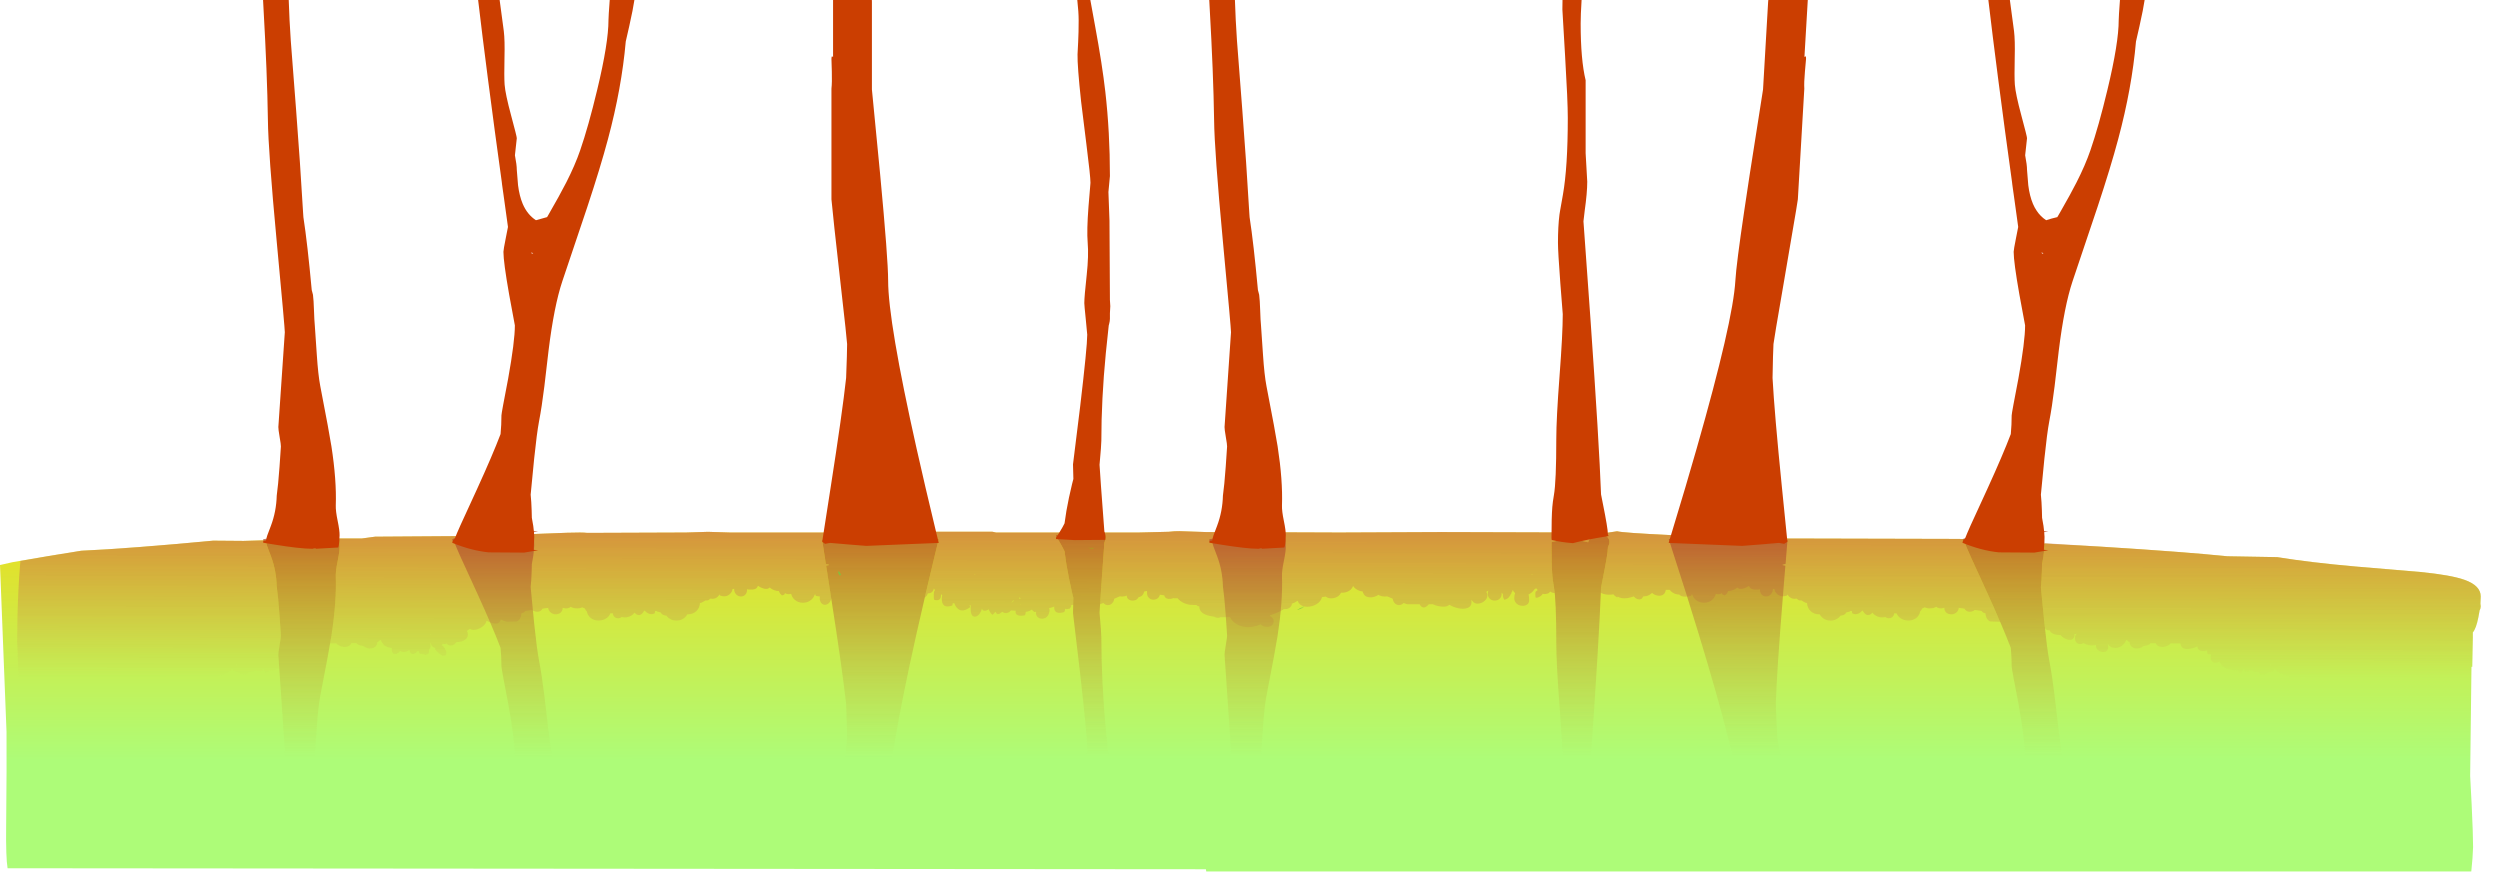 <?xml version="1.0" encoding="UTF-8" standalone="no"?>
<svg xmlns:ffdec="https://www.free-decompiler.com/flash" xmlns:xlink="http://www.w3.org/1999/xlink" ffdec:objectType="shape" height="716.1px" width="2010.95px" xmlns="http://www.w3.org/2000/svg">
  <g transform="matrix(1.0, 0.0, 0.0, 1.0, 97.45, 327.5)">
    <path d="M1849.55 132.6 Q1874.2 135.05 1884.95 138.9 1898.0 143.55 1898.0 152.25 L1897.75 158.15 1898.0 160.0 Q1898.0 162.0 1897.15 163.3 L1896.1 169.05 Q1894.35 178.0 1891.65 181.2 L1891.65 185.45 1891.2 208.85 1890.55 208.85 1889.5 296.55 1890.7 319.7 Q1891.85 343.95 1891.85 353.9 L1891.35 363.15 1890.4 373.5 872.85 373.5 872.55 371.7 -91.35 370.9 Q-92.8 362.5 -92.5 336.7 -92.0 287.15 -92.2 261.25 L-97.45 127.0 -87.35 124.7 -58.3 119.75 -32.05 115.5 Q6.75 113.75 73.95 107.4 L98.45 107.6 119.75 106.95 149.4 105.65 193.55 105.65 204.25 104.2 277.05 103.7 280.0 103.1 322.75 102.4 358.6 101.05 Q371.2 100.65 374.95 101.15 L454.45 100.85 472.05 100.3 489.75 100.85 590.2 100.85 Q603.15 100.55 618.45 100.55 L629.4 100.2 700.7 100.2 703.75 100.85 818.6 100.85 842.65 100.25 847.25 99.85 851.15 99.75 873.4 100.5 893.65 100.55 Q895.1 99.7 896.85 99.75 898.35 99.85 899.7 100.55 L978.9 100.85 980.95 100.85 1061.1 100.5 1062.05 100.45 1062.9 100.5 1183.8 100.85 1190.9 101.7 1203.3 99.85 Q1208.2 101.1 1246.1 102.9 1290.0 105.0 1330.5 105.0 L1336.5 105.65 1478.55 106.0 1593.05 112.25 Q1660.1 116.45 1694.15 119.95 L1734.3 120.65 Q1761.5 125.05 1797.45 128.2 L1849.55 132.6" fill="url(#gradient0)" fill-rule="evenodd" stroke="none"/>
    <path d="M951.05 160.15 L952.2 160.4 950.25 161.65 Q948.45 162.5 945.85 163.1 L950.25 160.65 951.05 160.15" fill="url(#gradient1)" fill-rule="evenodd" stroke="none"/>
    <path d="M576.55 82.85 Q577.25 80.75 577.8 79.95 L579.1 80.25 Q578.8 81.2 577.5 83.2 L576.55 82.85" fill="#ff0000" fill-rule="evenodd" stroke="none"/>
    <path d="M951.05 160.15 L950.25 159.85 949.1 159.25 Q947.05 157.95 946.35 155.7 L946.3 155.75 Q944.25 157.25 941.75 158.1 941.65 159.8 940.25 161.05 938.8 162.3 936.85 162.45 L935.45 162.4 Q930.45 165.5 924.25 167.4 L923.95 167.85 925.05 168.6 Q927.1 170.15 927.1 172.05 927.1 174.6 925.2 175.85 923.5 176.95 921.05 176.7 918.6 176.5 916.9 175.0 L916.5 174.6 Q913.45 176.2 909.75 176.7 902.55 177.75 896.95 174.35 893.35 172.15 892.0 168.85 L889.15 168.95 884.4 168.95 Q881.55 170.1 879.25 168.55 867.3 167.15 867.3 160.65 L867.3 160.2 Q866.0 160.25 865.05 159.2 L859.4 158.95 Q855.0 158.2 851.95 155.85 850.6 154.85 849.8 153.7 L847.4 153.75 846.35 153.6 846.35 153.7 Q841.9 155.05 840.0 153.2 839.3 152.45 839.1 151.4 L835.95 150.95 835.5 150.85 Q835.2 152.5 833.95 153.6 832.45 154.85 830.35 154.85 828.25 154.85 826.85 153.55 825.2 152.1 825.2 149.5 L825.25 148.4 825.05 147.85 822.9 148.3 Q822.45 150.7 820.7 151.95 819.7 152.65 818.4 152.9 L817.45 154.2 Q816.05 155.5 814.0 155.6 812.05 155.75 810.55 154.75 808.95 153.65 808.95 151.8 L809.0 151.55 Q807.35 152.3 805.45 152.35 L803.25 152.2 798.8 154.1 Q798.55 156.25 797.25 157.6 795.85 159.25 793.75 159.25 791.65 159.25 790.2 157.6 L790.15 157.55 787.45 158.45 788.15 147.35 790.85 109.6 790.85 109.25 Q791.8 106.65 791.8 103.85 L791.65 102.0 782.5 101.95 781.0 101.7 778.8 101.95 767.0 101.8 752.0 102.7 751.95 103.85 Q754.35 107.3 757.2 112.65 L758.85 115.95 760.35 126.45 Q762.25 137.65 764.9 149.1 L765.95 153.35 765.9 158.9 763.85 159.55 764.25 160.15 763.0 162.1 760.2 162.5 Q759.6 162.5 759.3 161.95 759.3 163.65 758.95 164.1 758.6 164.55 758.6 164.85 754.85 166.05 752.7 165.15 750.55 164.25 750.55 161.45 L750.6 160.35 Q748.7 161.2 746.45 161.7 L746.85 163.4 Q746.05 169.9 740.95 170.15 738.9 170.25 737.45 169.05 735.9 167.8 735.9 165.8 L736.0 164.5 734.75 164.85 Q733.4 163.9 732.45 162.85 730.9 164.1 729.05 164.45 L727.65 164.6 Q727.6 165.95 727.35 166.5 727.0 167.2 727.0 167.4 723.45 168.2 721.35 167.4 719.45 166.65 719.45 164.85 719.45 164.3 719.7 163.8 L715.75 163.5 715.2 164.1 Q713.65 165.7 711.55 165.65 709.9 165.65 708.7 164.6 704.65 168.35 703.4 164.6 L700.9 167.1 Q698.95 165.5 698.0 163.0 L697.85 162.55 Q697.05 163.15 696.15 163.5 693.2 164.5 692.4 162.1 692.0 163.65 691.2 165.05 689.9 167.45 688.0 168.25 L687.75 168.35 Q686.0 168.95 684.75 167.75 683.35 166.25 683.35 162.6 L683.45 159.5 682.35 159.45 683.05 160.8 Q676.85 165.55 672.95 162.1 671.0 160.35 670.3 157.85 L668.95 157.7 668.6 159.55 Q660.1 162.6 660.1 154.05 L660.4 151.0 659.5 150.65 659.45 150.6 659.45 151.15 Q659.45 156.5 654.0 155.0 L653.7 153.6 653.65 151.0 Q653.65 148.65 654.15 147.8 L654.65 147.2 653.7 145.9 Q653.4 147.85 652.05 148.85 650.8 149.85 648.9 149.8 648.3 151.6 646.75 153.0 646.6 153.05 646.45 153.25 650.6 135.25 655.5 114.9 L657.65 106.05 599.4 103.7 585.0 104.85 570.55 106.05 566.3 105.35 563.9 106.95 566.85 126.05 569.4 126.75 569.0 127.15 567.1 127.55 570.7 150.7 571.25 153.9 Q570.85 155.6 569.95 156.85 568.6 158.7 566.65 158.95 564.75 159.25 563.4 157.8 561.9 156.2 561.9 153.4 L562.1 152.35 558.65 151.8 558.5 150.7 557.9 150.75 Q557.15 153.15 555.25 154.85 552.5 157.3 548.5 157.35 544.5 157.35 541.75 154.9 539.6 153.0 538.95 150.15 L537.85 150.4 Q535.6 150.7 534.0 149.6 L533.35 150.85 531.55 151.45 Q530.05 150.25 529.35 148.7 L529.05 147.95 Q525.05 147.9 521.55 145.05 519.9 147.1 515.85 145.6 513.95 144.9 512.2 143.7 511.85 145.0 510.9 145.75 509.6 146.75 506.75 146.75 L504.5 146.7 503.5 146.4 503.5 146.65 Q503.5 149.45 501.9 151.0 500.4 152.4 498.25 152.3 496.15 152.15 494.65 150.55 493.1 148.9 493.05 146.15 L491.75 146.35 Q491.65 148.6 489.4 150.55 486.3 153.25 481.6 151.45 L481.25 150.75 481.15 150.65 Q480.8 151.65 479.9 152.45 478.4 153.9 476.2 154.15 L473.7 154.05 473.05 154.8 Q471.9 155.8 470.25 155.4 L466.3 157.55 465.6 157.35 Q465.4 161.55 462.6 164.15 459.8 166.65 455.85 166.65 L455.35 166.65 Q454.65 168.1 453.4 169.2 450.65 171.7 446.65 171.7 442.7 171.7 439.95 169.2 439.15 168.5 438.6 167.65 L438.1 167.65 Q435.15 167.4 434.0 165.15 L431.35 164.45 430.3 163.85 429.5 164.1 429.3 165.5 429.2 165.8 Q426.85 167.2 424.15 166.0 422.45 165.25 421.1 163.65 L420.75 163.75 Q418.75 167.4 416.3 167.25 414.55 167.2 413.0 165.3 L411.75 166.65 Q409.0 169.15 405.0 169.15 L402.5 168.85 Q401.35 169.85 399.7 169.8 398.0 169.8 396.8 168.7 395.6 167.6 395.5 165.85 L393.4 165.9 Q392.75 167.95 390.85 169.45 388.0 171.6 384.1 171.65 380.05 171.7 377.4 169.3 375.15 167.4 374.6 164.25 L374.4 164.15 Q373.55 163.35 373.1 162.05 L370.9 161.0 Q368.85 162.05 366.2 161.85 363.55 161.8 361.75 160.6 L361.6 160.65 Q359.8 162.05 357.3 161.9 L355.15 161.45 Q355.15 163.95 353.3 165.45 351.6 166.7 349.25 166.65 346.9 166.5 345.25 164.95 343.85 163.55 343.45 161.5 L339.0 162.05 338.4 162.95 Q335.85 165.8 331.3 163.7 L330.8 163.1 330.75 163.1 325.2 163.9 323.95 165.15 322.0 165.85 Q321.65 170.7 318.4 172.4 L310.25 172.65 Q307.65 172.0 305.35 170.75 304.4 175.75 297.15 173.2 295.55 172.65 293.9 171.8 293.65 173.7 291.8 175.5 289.7 177.55 286.75 178.6 283.7 179.65 281.6 178.9 L280.55 178.3 278.5 179.75 278.05 180.05 Q278.9 181.15 278.9 182.9 278.9 185.7 276.25 187.35 273.85 188.85 270.4 188.95 L269.7 188.95 Q267.6 192.0 264.7 191.7 262.65 191.55 261.85 190.0 261.0 190.6 259.95 190.55 L258.75 190.2 258.0 191.45 Q259.25 192.3 260.25 194.0 261.6 196.2 261.6 197.4 261.6 199.4 260.75 199.7 L258.6 200.0 Q256.2 198.75 254.1 196.65 252.4 194.95 252.4 194.5 L253.15 193.7 Q251.65 193.7 250.55 192.7 249.2 191.5 248.95 189.25 L248.65 189.75 248.9 191.75 Q248.9 194.0 247.6 195.05 L247.6 195.95 Q247.6 197.85 247.3 198.0 L247.0 198.35 246.45 198.45 246.15 198.75 Q245.55 198.85 245.0 199.4 L243.55 198.75 242.7 198.75 240.35 198.35 239.75 197.7 239.7 196.55 238.45 196.15 Q236.3 198.8 234.45 198.6 232.4 198.35 231.85 195.15 L231.6 195.4 Q230.15 196.6 228.2 196.9 226.15 197.25 224.8 196.25 224.6 196.2 224.5 196.0 222.3 198.7 220.35 198.65 217.65 198.6 217.65 194.0 L217.65 193.65 216.4 193.55 Q213.9 193.15 212.0 191.7 L211.3 191.75 211.2 190.95 210.85 190.6 Q209.55 189.2 208.9 187.45 L208.2 187.5 207.15 188.4 206.0 189.15 206.0 189.2 Q206.0 191.1 204.65 192.45 203.35 193.75 201.3 194.05 197.75 194.55 194.8 192.15 L191.6 191.5 Q190.1 190.9 189.2 189.85 L185.1 189.9 Q184.6 191.15 183.4 192.0 181.5 193.15 178.65 192.8 175.95 192.45 173.95 190.85 L173.0 190.0 168.1 190.05 169.15 183.75 Q173.35 156.5 172.65 136.2 172.5 131.75 174.15 123.8 175.8 115.85 175.7 112.25 L175.3 105.65 193.55 105.65 204.25 104.2 277.05 103.7 280.0 103.1 322.75 102.4 358.6 101.05 Q371.2 100.65 374.95 101.15 L454.45 100.85 472.05 100.3 489.75 100.85 590.2 100.85 Q603.15 100.55 618.45 100.55 L629.4 100.2 700.7 100.2 703.75 100.85 818.6 100.85 842.65 100.25 847.25 99.85 851.15 99.75 873.4 100.5 893.65 100.55 Q895.1 99.7 896.85 99.75 898.35 99.85 899.7 100.55 L978.9 100.85 980.95 100.85 1061.1 100.5 1062.05 100.45 1062.9 100.5 1183.8 100.85 1190.9 101.7 1203.3 99.85 Q1208.2 101.1 1246.1 102.9 1290.0 105.0 1330.5 105.0 L1336.5 105.65 1478.55 106.0 1481.3 106.1 1481.1 106.2 Q1481.5 108.55 1483.1 109.4 1484.55 113.15 1487.65 120.1 L1501.1 149.45 1511.5 172.65 1511.45 172.65 1503.3 172.4 Q1499.95 170.7 1499.6 165.85 1498.5 165.65 1497.7 165.15 1496.9 164.6 1496.45 163.9 L1490.9 163.1 1490.85 163.1 1490.4 163.7 Q1485.85 165.8 1483.3 162.95 L1482.65 162.05 1478.2 161.5 Q1477.85 163.55 1476.45 164.95 1474.8 166.5 1472.4 166.65 1470.05 166.7 1468.3 165.45 1466.55 163.95 1466.55 161.45 L1464.35 161.9 Q1461.85 162.05 1460.05 160.65 L1459.95 160.6 Q1458.1 161.8 1455.45 161.85 1452.85 162.05 1450.8 161.0 L1448.6 162.05 Q1448.1 163.35 1447.2 164.15 L1447.1 164.25 Q1446.5 167.4 1444.3 169.3 1441.55 171.7 1437.55 171.65 1433.7 171.6 1430.85 169.45 1428.95 167.95 1428.2 165.9 L1426.15 165.85 Q1426.1 167.6 1424.85 168.7 1423.65 169.8 1421.9 169.8 1420.3 169.85 1419.15 168.85 L1416.7 169.15 Q1412.7 169.15 1409.9 166.65 L1408.7 165.3 Q1407.1 167.2 1405.35 167.25 1402.9 167.4 1400.9 163.75 L1400.55 163.65 Q1399.25 165.25 1397.5 166.0 1394.8 167.2 1392.5 165.8 L1392.35 165.5 1392.2 164.1 1391.35 163.85 1390.3 164.45 1387.65 165.15 Q1386.55 167.4 1383.6 167.65 L1383.1 167.65 1381.7 169.2 Q1378.95 171.7 1375.0 171.7 1371.05 171.7 1368.3 169.2 1367.05 168.1 1366.3 166.65 L1365.8 166.65 Q1361.8 166.65 1359.05 164.15 1356.3 161.55 1356.05 157.35 L1355.4 157.55 Q1352.8 156.4 1351.45 155.4 1349.8 155.8 1348.65 154.8 L1347.95 154.05 1345.5 154.15 Q1343.25 153.9 1341.75 152.45 1340.9 151.65 1340.5 150.65 L1340.4 150.75 1340.1 151.45 Q1335.35 153.25 1332.25 150.55 1330.05 148.6 1329.9 146.35 L1328.65 146.15 Q1328.55 148.9 1327.0 150.55 1325.55 152.15 1323.4 152.3 1321.3 152.4 1319.8 151.0 1318.2 149.45 1318.2 146.65 L1318.2 146.4 1317.15 146.7 1314.95 146.75 Q1312.1 146.75 1310.75 145.75 1309.8 145.0 1309.4 143.7 1307.65 144.9 1305.85 145.6 1301.7 147.1 1300.1 145.05 1296.6 147.9 1292.6 147.95 L1292.3 148.7 Q1291.65 150.25 1290.05 151.45 L1288.3 150.85 Q1287.85 150.45 1287.65 149.6 1286.05 150.7 1283.8 150.4 L1282.7 150.15 Q1282.0 153.0 1279.9 154.9 1277.15 157.35 1273.2 157.35 1269.2 157.3 1266.4 154.85 1264.5 153.15 1263.8 150.75 L1263.2 150.7 1263.0 151.8 Q1256.0 153.4 1253.55 151.0 L1253.35 150.75 Q1249.55 150.7 1246.85 148.3 L1245.65 147.0 1245.05 146.95 1244.85 147.0 1242.45 147.0 Q1242.15 149.55 1240.4 150.85 1238.45 152.1 1235.65 151.55 1233.2 151.05 1231.4 149.4 L1230.75 150.05 Q1228.6 151.85 1225.7 152.15 L1224.35 152.2 1223.45 153.7 Q1222.2 155.0 1220.2 154.55 1218.3 154.1 1216.9 152.4 L1216.75 152.25 1213.8 153.15 Q1208.75 154.4 1205.3 153.15 1204.5 152.85 1203.85 152.4 L1203.35 153.05 Q1201.3 151.95 1200.35 150.55 L1198.7 150.8 Q1194.1 151.2 1190.9 149.7 L1190.25 149.35 1190.4 145.05 1191.75 138.2 Q1195.9 117.65 1195.9 113.15 L1195.9 112.95 1196.45 111.55 1196.3 111.55 Q1197.15 110.25 1197.15 108.4 1197.15 105.6 1194.7 103.8 1192.4 102.1 1189.15 102.1 1185.8 102.05 1183.25 104.0 1180.9 105.7 1180.0 108.7 L1167.75 105.9 Q1158.4 106.6 1150.7 108.5 L1150.55 110.1 Q1150.55 127.0 1151.2 134.95 1151.5 138.95 1152.5 144.65 L1153.2 149.55 Q1151.0 149.45 1149.4 148.3 L1149.1 148.75 1148.5 149.5 Q1145.85 150.8 1143.5 150.15 1142.95 151.15 1141.85 151.95 1139.95 153.35 1137.9 153.35 L1137.6 152.25 1137.55 149.85 Q1137.55 148.55 1138.2 148.1 L1139.35 147.25 1138.75 145.95 1137.3 146.05 1135.1 148.7 Q1133.7 149.9 1132.1 150.65 1132.55 152.5 1132.55 155.5 1132.55 157.75 1130.7 158.95 1129.0 160.05 1126.6 159.8 1124.15 159.55 1122.45 158.0 1120.6 156.3 1120.6 153.55 1120.6 151.25 1121.25 149.85 L1121.35 149.7 Q1120.1 148.6 1119.4 147.0 1119.15 148.4 1118.25 149.3 L1118.55 149.7 1118.2 149.7 Q1117.2 151.95 1116.0 153.2 1114.75 154.4 1112.7 155.0 1111.4 153.35 1111.4 150.5 L1111.55 150.35 1110.85 149.75 1110.4 149.3 1110.45 150.15 Q1110.45 152.7 1108.7 154.25 1107.15 155.6 1104.85 155.6 1102.6 155.6 1101.05 154.25 1099.3 152.7 1099.3 150.15 1099.3 148.7 1099.75 147.6 L1098.1 148.55 Q1099.0 149.85 1099.0 151.25 1099.0 153.65 1097.05 155.55 1095.15 157.35 1092.6 157.9 1090.05 158.45 1088.3 157.3 1087.45 156.8 1086.95 155.95 L1086.3 155.45 1086.05 155.05 1085.85 155.1 Q1086.25 155.85 1086.25 156.6 1086.25 160.4 1082.8 161.6 1079.85 162.7 1075.25 161.7 1071.45 160.8 1068.45 159.0 L1066.7 160.05 Q1063.8 160.95 1059.45 160.0 1057.0 159.45 1055.0 158.55 L1051.9 158.55 Q1048.75 162.15 1046.45 160.75 1045.05 159.95 1044.5 158.55 L1034.5 158.55 1031.55 157.55 1031.45 157.6 Q1029.95 159.25 1027.9 159.25 1025.8 159.25 1024.35 157.6 1023.1 156.25 1022.85 154.1 L1018.4 152.2 1016.25 152.35 Q1013.5 152.25 1011.35 151.0 1009.15 152.45 1006.35 152.9 1003.05 153.35 1000.95 151.95 999.2 150.7 998.7 148.3 995.2 147.85 992.7 145.85 991.6 144.95 990.95 143.85 990.35 145.6 988.8 147.0 986.65 148.75 983.6 149.2 L981.25 149.25 Q980.7 150.6 979.35 151.75 977.25 153.45 974.3 153.75 971.3 154.05 969.2 152.55 L969.1 152.4 965.9 152.8 Q965.4 155.45 962.85 157.55 960.0 159.85 956.0 160.4 953.9 160.7 952.2 160.4 L951.05 160.15 M1729.3 207.65 L1728.95 206.8 1728.6 207.15 1729.3 207.65 M1797.45 128.2 L1849.55 132.6 Q1874.2 135.05 1884.95 138.9 1898.0 143.55 1898.0 152.25 L1897.75 158.15 1898.0 160.0 Q1898.0 162.0 1897.15 163.3 L1896.1 169.05 Q1894.35 178.0 1891.65 181.2 L1891.65 185.45 1891.2 208.85 1890.55 208.85 1890.4 221.8 1904.1 221.8 1904.0 230.35 1903.85 233.05 1905.2 236.5 1906.9 240.9 Q1913.5 246.55 1913.5 248.05 1913.5 252.65 1910.8 254.6 1908.35 256.3 1904.85 255.3 L1903.1 254.65 Q1904.0 255.85 1904.0 257.05 1904.0 259.45 1901.7 260.9 1899.5 262.3 1896.65 262.05 1893.6 261.8 1891.55 259.8 1889.5 257.6 1889.35 253.9 L1887.45 254.35 1887.05 254.4 Q1887.0 257.7 1884.5 259.6 1882.25 261.4 1878.9 261.5 1875.6 261.6 1873.3 260.05 1871.05 258.5 1870.75 256.0 L1869.45 255.8 1868.95 255.8 1868.75 255.8 1867.3 256.1 Q1862.2 256.65 1862.2 250.35 L1862.2 249.5 1861.3 249.1 1861.3 249.2 Q1856.8 254.0 1851.6 254.05 1846.5 254.1 1846.25 249.35 L1845.1 249.65 Q1842.45 250.1 1840.65 248.9 1838.7 247.55 1838.7 244.7 L1838.75 244.0 1838.8 243.25 1836.65 242.6 1836.15 242.8 Q1835.7 244.0 1834.9 244.8 1833.5 246.15 1831.5 246.2 L1831.1 246.15 1830.9 246.6 Q1830.35 247.3 1829.0 247.9 1826.15 246.3 1824.15 243.35 L1823.7 242.7 1821.45 242.3 1819.1 241.55 1818.2 241.95 Q1815.9 242.85 1814.4 241.9 1812.7 240.9 1812.7 237.55 L1812.75 237.0 1812.35 236.45 1812.2 236.45 Q1810.6 235.45 1810.6 232.9 L1810.65 231.95 1810.6 231.3 1810.6 231.05 1808.05 230.5 Q1805.9 233.15 1802.65 232.7 1798.7 232.1 1798.7 228.45 L1796.35 227.9 1796.25 228.05 1794.55 228.6 1792.4 228.7 Q1790.1 228.7 1788.55 227.7 L1788.1 227.3 Q1786.55 226.8 1785.35 225.9 L1784.55 225.1 1780.5 224.1 1779.4 224.25 Q1776.85 224.45 1775.15 223.15 L1774.25 222.25 1772.7 221.8 1772.0 221.9 Q1769.35 222.05 1767.5 221.2 1765.75 223.2 1763.15 223.15 1760.5 223.1 1758.65 221.1 1756.95 219.35 1756.65 216.85 L1754.55 217.2 1754.1 217.15 1751.95 217.9 Q1750.6 219.7 1749.1 220.8 1746.85 222.45 1745.5 221.6 1743.9 220.6 1743.9 216.25 1741.75 216.25 1738.95 215.1 1735.15 213.5 1732.05 210.8 L1731.45 212.05 Q1728.75 213.35 1726.75 213.4 1725.45 214.6 1723.8 215.1 1721.75 215.65 1720.5 214.8 1719.6 214.2 1719.25 212.95 L1717.55 213.05 Q1715.35 212.85 1713.7 211.7 L1713.1 211.25 1712.95 212.05 1709.8 212.5 1708.2 212.4 1707.65 211.45 1707.6 210.55 1707.45 210.65 Q1706.35 212.6 1704.95 214.0 1703.45 213.0 1702.25 211.7 L1700.5 211.5 1699.85 211.65 Q1697.9 211.75 1697.1 210.9 1693.25 210.9 1690.45 208.4 1688.7 206.8 1688.0 204.65 1686.6 205.65 1684.75 205.65 1683.05 205.65 1681.95 204.6 1680.8 203.5 1680.8 201.75 1680.8 199.85 1681.05 199.2 L1681.2 198.95 1678.5 198.7 1677.95 197.7 1677.9 195.8 1677.9 195.7 1676.4 196.1 Q1673.8 196.55 1672.1 195.7 1670.25 194.8 1670.15 192.55 L1667.25 193.6 Q1657.1 196.65 1656.5 190.05 L1648.6 190.0 1647.7 190.85 Q1645.7 192.45 1643.0 192.8 1640.2 193.15 1638.3 192.0 1637.05 191.15 1636.6 189.9 L1632.45 189.85 Q1631.55 190.9 1630.05 191.5 L1626.85 192.15 Q1623.9 194.55 1620.35 194.05 1618.35 193.75 1616.95 192.45 1615.65 191.1 1615.65 189.2 L1615.65 189.15 1614.5 188.4 1613.5 187.5 1612.75 187.45 Q1612.1 189.2 1610.85 190.6 1608.6 193.1 1605.25 193.55 1601.95 194.0 1599.65 192.3 1598.55 191.45 1597.95 190.3 1598.4 191.5 1598.4 192.9 1598.4 195.2 1596.9 196.25 1595.55 197.25 1593.5 196.9 1591.55 196.6 1590.1 195.4 1588.55 194.05 1588.55 192.3 L1588.6 191.25 1586.7 191.55 Q1582.2 192.0 1578.65 189.9 L1578.35 189.7 Q1577.35 190.6 1575.85 190.6 1574.15 190.6 1573.0 189.5 1571.65 188.25 1571.65 186.1 1571.65 184.3 1571.95 183.7 1572.3 182.95 1573.1 182.4 L1571.3 182.6 1571.3 182.75 Q1571.3 186.0 1569.1 186.95 1567.1 187.75 1564.15 186.4 1561.75 185.35 1560.0 183.35 L1559.3 183.35 Q1552.5 182.95 1551.25 179.5 1549.35 179.75 1548.05 178.55 L1547.45 177.75 1547.0 173.7 1544.2 144.85 Q1544.8 139.0 1545.0 132.2 L1545.15 126.25 1546.3 119.65 Q1547.1 113.65 1547.1 110.9 L1547.05 109.45 1593.05 112.25 Q1660.1 116.45 1694.15 119.95 L1734.3 120.65 Q1761.5 125.05 1797.45 128.2 M1118.4 143.45 L1118.55 143.65 1118.55 143.3 1118.4 143.45 M1135.1 135.0 L1135.05 134.4 1134.5 134.45 1135.1 135.0 M1597.5 189.35 L1597.6 189.45 1597.55 189.35 1597.5 189.35 M686.6 134.4 L686.5 135.0 687.15 134.45 686.6 134.4 M737.8 161.1 L737.8 161.25 737.9 161.2 737.8 161.1 M717.5 155.6 L716.25 157.25 716.3 157.35 717.5 156.25 717.95 155.7 718.15 155.5 717.5 155.6 M723.45 158.65 L723.1 158.95 723.45 159.3 723.45 158.9 723.45 158.65 M722.95 153.0 L722.0 153.8 723.5 154.2 722.95 153.0 M116.55 108.0 Q116.85 110.0 117.55 112.1 L120.5 119.95 Q124.8 131.35 125.15 144.15 126.3 152.25 127.4 167.4 L128.5 183.6 Q128.55 185.2 127.45 191.45 126.4 197.65 126.45 199.25 L127.2 210.6 124.55 210.9 Q123.75 211.75 121.85 211.65 L121.15 211.5 119.4 211.7 116.7 214.0 Q115.35 212.6 114.25 210.65 L114.05 210.55 114.0 211.45 Q113.75 211.6 113.45 212.4 L111.8 212.5 108.75 212.05 108.6 211.25 107.95 211.7 Q106.3 212.85 104.05 213.05 L102.35 212.95 Q102.05 214.2 101.2 214.8 99.85 215.65 97.85 215.1 96.25 214.6 94.9 213.4 92.9 213.35 90.25 212.05 L89.6 210.8 Q86.5 213.5 82.7 215.1 79.9 216.25 77.8 216.25 77.8 220.6 76.15 221.6 74.8 222.45 72.55 220.8 71.2 219.8 70.0 218.2 L69.4 218.85 Q69.4 218.7 68.3 218.4 67.6 218.0 67.35 217.15 L67.1 217.2 65.0 216.85 Q64.7 219.35 63.0 221.1 L62.65 221.5 63.6 223.25 Q63.0 225.25 63.0 226.1 L58.3 226.35 56.05 226.1 56.0 226.0 53.7 227.9 53.8 230.35 Q53.8 232.0 52.45 233.4 51.15 234.7 49.45 235.15 47.65 235.6 46.45 234.85 45.25 234.1 45.1 232.25 L44.1 232.55 44.1 233.35 Q44.1 235.3 43.6 236.95 L44.1 237.4 43.8 238.85 Q42.15 240.45 40.5 241.2 L38.6 242.25 Q39.5 242.45 40.1 243.0 40.8 243.65 41.2 245.3 41.0 252.85 37.1 253.05 35.6 253.2 34.5 251.8 33.9 251.05 33.6 250.2 L31.65 251.75 31.2 253.45 30.7 254.85 Q26.3 256.45 23.85 254.15 L23.85 254.1 23.7 254.1 23.8 254.5 Q22.55 259.0 19.35 258.7 16.25 258.45 16.1 254.65 14.0 255.1 12.2 255.85 L10.9 256.45 Q11.9 256.75 12.85 257.65 13.85 258.55 14.1 259.35 L12.5 261.8 10.7 263.85 8.6 263.0 8.6 262.95 Q5.85 267.2 3.2 266.9 2.15 266.85 1.5 266.2 1.2 267.5 0.05 268.3 -1.35 269.25 -3.35 269.0 -5.45 268.75 -6.85 267.3 L-7.65 266.3 -10.6 267.3 -10.6 267.35 Q-8.15 270.05 -8.15 271.25 -8.15 273.15 -8.6 273.8 L-9.1 274.6 Q-15.8 276.7 -17.6 274.25 L-18.1 272.9 -18.3 273.1 Q-19.7 274.15 -21.6 274.2 -23.85 274.2 -25.05 272.9 -27.1 275.45 -29.1 277.45 L-27.7 278.85 Q-25.4 281.25 -25.4 283.4 -25.4 285.25 -25.85 285.9 L-26.35 286.75 Q-30.45 287.35 -32.4 286.8 -35.15 286.0 -35.25 282.85 L-35.65 282.85 Q-37.6 284.0 -39.7 284.7 L-39.4 285.15 Q-43.3 289.6 -47.2 288.6 -48.75 288.25 -49.75 287.1 -50.5 286.2 -50.65 285.2 L-52.35 284.85 Q-53.9 284.4 -55.15 282.75 -56.9 285.2 -58.9 286.3 L-61.8 286.35 -63.35 287.35 Q-66.1 288.85 -67.8 287.3 -69.75 285.6 -69.9 280.3 L-73.8 280.65 Q-77.4 280.5 -79.85 278.8 -82.6 276.9 -82.6 274.0 -82.6 272.05 -81.65 270.6 -80.8 269.4 -79.45 268.65 L-79.5 268.6 Q-81.95 265.45 -81.95 262.05 -81.95 260.45 -81.6 259.45 -82.3 258.4 -82.3 257.05 -82.3 255.85 -81.45 254.65 L-83.15 255.3 Q-86.7 256.3 -89.1 254.6 -91.85 252.65 -91.85 248.05 -91.85 246.55 -85.2 240.9 L-83.6 236.5 -82.25 233.05 -82.3 230.35 Q-82.3 222.15 -82.95 205.15 L-83.65 187.9 -83.4 168.35 Q-82.85 146.0 -81.35 127.55 L-81.0 123.7 -58.3 119.75 -32.05 115.5 Q6.75 113.75 73.95 107.4 L98.45 107.6 114.3 107.15 114.3 107.7 116.55 108.0 M249.3 183.0 L249.3 182.5 248.55 182.4 249.3 183.0 M92.35 207.65 L93.05 207.15 92.7 206.8 92.35 207.65 M-40.6 251.5 L-38.55 250.25 -39.6 249.2 -39.6 249.1 -40.55 249.5 -40.55 250.35 -40.6 251.5" fill="url(#gradient2)" fill-rule="evenodd" stroke="none"/>
    <path d="M782.5 101.95 L778.8 101.95 781.0 101.7 782.5 101.95" fill="#92bb13" fill-rule="evenodd" stroke="none"/>
    <path d="M576.55 82.85 Q577.25 80.75 577.8 79.95 L579.1 80.25 Q578.8 81.2 577.5 83.2 L576.55 82.85" fill="#82c03d" fill-rule="evenodd" stroke="none"/>
    <path d="M1510.35 98.5 L1538.95 98.3 1550.25 100.2 1546.6 100.55 1547.1 110.9 Q1547.1 113.65 1546.3 119.65 L1545.15 126.25 1545.0 132.2 Q1544.8 139.0 1544.2 144.85 L1547.0 173.7 Q1549.15 194.45 1550.95 203.95 1553.15 215.2 1555.2 231.85 L1558.6 260.85 Q1563.0 296.5 1569.65 316.45 L1589.7 376.05 1591.65 382.1 1565.4 382.1 1557.95 369.05 1557.4 368.1 1557.2 368.05 Q1552.55 367.0 1548.45 365.6 1541.5 370.1 1537.8 378.85 L1536.6 382.1 1522.95 382.1 1525.95 360.2 1524.15 351.05 Q1522.3 341.8 1522.3 340.2 1522.3 331.9 1526.9 305.9 L1531.5 281.0 Q1531.5 268.25 1526.1 238.2 1520.7 210.35 1520.7 208.6 1520.7 201.1 1520.0 193.65 1513.65 176.9 1501.1 149.45 L1487.65 120.1 Q1484.55 113.15 1483.1 109.4 1481.5 108.55 1481.1 106.2 1496.2 99.95 1510.35 98.5 M1340.35 106.95 L1338.85 126.05 1336.3 126.75 Q1336.25 127.0 1336.7 127.15 L1338.65 127.55 1336.8 150.7 Q1331.9 210.75 1330.95 238.7 1331.65 259.15 1332.2 266.05 1332.35 268.35 1341.65 316.4 1351.65 368.3 1353.95 382.1 L1312.2 382.1 Q1303.65 331.45 1302.55 317.15 1300.0 284.2 1268.85 182.1 1259.9 152.65 1247.65 114.9 L1244.85 106.05 1303.95 103.7 1318.7 104.85 1333.5 106.05 1337.8 105.35 1340.35 106.95 M1546.3 339.05 L1545.15 338.7 1544.7 339.75 1546.3 339.05 M1196.3 111.55 L1196.45 111.55 1195.9 112.95 1195.9 113.15 Q1195.9 117.65 1191.75 138.2 L1190.4 145.05 Q1188.9 185.95 1181.9 285.95 L1176.25 364.75 1177.25 373.2 1178.35 382.1 1159.0 382.1 1156.95 370.1 Q1155.75 360.6 1155.75 347.6 1155.75 340.15 1157.65 314.95 L1159.6 290.05 Q1159.6 274.4 1157.0 240.15 1154.4 205.85 1154.4 189.7 1154.4 155.45 1152.5 144.65 1151.5 138.95 1151.2 134.95 1150.55 127.0 1150.55 110.1 L1150.7 108.5 Q1158.4 106.6 1167.75 105.9 L1180.0 108.7 Q1180.9 105.7 1183.25 104.0 1185.8 102.05 1189.15 102.1 1192.4 102.1 1194.7 103.8 1197.15 105.6 1197.15 108.4 1197.15 110.25 1196.3 111.55 M782.5 101.95 L791.65 102.0 791.8 103.85 Q791.8 106.65 790.85 109.25 L790.85 109.6 788.15 147.35 787.0 165.3 Q788.45 182.0 788.45 185.6 788.45 220.3 792.05 259.3 L794.4 282.7 794.7 283.85 Q795.35 286.45 795.35 288.3 L795.35 293.1 795.65 298.95 795.35 304.15 795.0 370.9 794.45 388.6 778.55 388.6 778.1 382.6 Q776.65 362.7 777.45 352.65 778.35 341.5 776.7 325.55 774.75 306.85 774.75 301.5 774.75 299.8 775.9 288.25 L777.1 274.95 Q777.1 264.75 771.4 214.3 L765.65 165.65 765.95 153.35 764.9 149.1 Q762.25 137.65 760.35 126.45 L758.85 115.95 757.2 112.65 Q754.35 107.3 751.95 103.85 L752.0 102.7 767.0 101.8 778.8 101.95 782.5 101.95 M657.65 106.05 L655.5 114.9 Q646.4 152.65 639.8 182.1 616.95 284.2 616.95 317.15 616.95 331.45 612.4 382.1 L571.4 382.1 Q572.6 368.3 578.5 316.4 583.95 268.35 583.95 266.05 583.95 259.15 583.15 238.7 580.1 210.75 570.7 150.7 L567.1 127.55 569.0 127.15 569.4 126.75 566.85 126.05 563.9 106.95 566.3 105.35 570.55 106.05 585.0 104.85 599.4 103.7 657.65 106.05 M877.65 108.0 L875.4 107.7 875.35 106.25 883.85 104.85 Q905.1 101.4 914.4 101.4 L915.25 101.4 916.2 101.7 917.55 101.7 917.85 101.4 935.7 102.35 936.2 104.25 Q936.6 106.15 936.8 112.25 936.9 115.85 935.25 123.8 933.6 131.75 933.75 136.2 934.45 156.5 930.25 183.75 928.75 193.65 921.25 232.3 919.55 241.3 918.5 257.1 L916.85 281.3 Q916.5 284.5 916.2 293.4 915.95 301.4 915.4 305.65 L914.4 309.45 Q911.0 346.65 907.7 368.05 L907.5 370.95 906.85 382.1 883.2 382.1 886.25 348.35 Q892.85 277.8 892.75 275.5 L890.15 237.35 887.55 199.25 Q887.5 197.65 888.55 191.45 889.65 185.2 889.6 183.6 L888.5 167.4 Q887.4 152.25 886.25 144.15 885.9 131.35 881.6 119.95 L878.65 112.1 Q877.95 110.0 877.65 108.0 M174.15 123.8 Q172.5 131.75 172.65 136.2 173.35 156.5 169.15 183.75 167.65 193.65 160.15 232.3 158.45 241.3 157.4 257.1 L155.75 281.3 Q155.4 284.5 155.1 293.4 154.85 301.4 154.3 305.65 L153.3 309.45 Q149.9 346.65 146.6 368.05 L146.4 370.95 145.75 382.1 122.1 382.1 125.15 348.35 Q131.75 277.8 131.65 275.5 L129.05 237.35 126.45 199.25 Q126.4 197.65 127.45 191.45 128.55 185.2 128.5 183.6 L127.4 167.4 Q126.3 152.25 125.15 144.15 124.8 131.35 120.5 119.95 L117.55 112.1 Q116.85 110.0 116.55 108.0 L114.3 107.7 114.25 106.25 122.75 104.85 Q144.0 101.4 153.3 101.4 L154.15 101.4 155.1 101.7 156.45 101.7 156.75 101.4 174.6 102.35 175.1 104.25 Q175.5 106.15 175.7 112.25 175.8 115.85 174.15 123.8 M331.5 339.05 L330.35 338.7 329.9 339.75 331.5 339.05 M331.5 119.65 L330.35 126.25 330.2 132.2 Q330.0 139.0 329.4 144.85 L332.2 173.7 Q334.35 194.45 336.15 203.95 338.35 215.2 340.4 231.85 L343.8 260.85 Q348.2 296.5 354.85 316.45 L374.9 376.05 376.85 382.1 350.6 382.1 343.15 369.05 342.6 368.1 342.4 368.05 333.65 365.6 Q326.7 370.1 323.0 378.85 L321.8 382.1 308.15 382.1 311.15 360.2 309.35 351.05 Q307.5 341.8 307.5 340.2 307.5 331.9 312.1 305.9 L316.7 281.0 Q316.7 268.25 311.3 238.2 305.9 210.35 305.9 208.6 305.9 201.1 305.2 193.65 298.85 176.9 286.3 149.45 L272.85 120.1 Q269.75 113.15 268.3 109.4 266.7 108.55 266.3 106.2 281.4 99.95 295.55 98.5 L324.15 98.3 335.45 100.2 331.8 100.55 332.3 110.9 Q332.3 113.65 331.5 119.65" fill="url(#gradient3)" fill-rule="evenodd" stroke="none"/>
    <path d="M783.0 113.25 L781.0 113.65 777.6 113.25 783.0 113.25" fill="#92bb13" fill-rule="evenodd" stroke="none"/>
    <path d="M576.55 132.45 L577.5 132.1 Q578.8 134.1 579.1 135.05 L577.8 135.3 Q577.25 134.5 576.55 132.45" fill="#82c03d" fill-rule="evenodd" stroke="none"/>
    <path d="M1607.8 -327.5 L1627.65 -327.5 1626.1 -318.7 Q1623.7 -306.85 1620.7 -294.15 1617.4 -256.65 1606.4 -215.65 1600.35 -192.95 1589.7 -160.8 L1588.75 -158.0 1569.65 -101.2 Q1563.0 -81.25 1558.6 -45.55 L1555.2 -16.55 Q1553.15 0.05 1550.95 11.35 1549.15 20.85 1547.0 41.6 L1544.2 70.4 Q1544.8 76.3 1545.0 83.05 L1545.15 89.0 1546.3 95.6 Q1547.1 101.65 1547.1 104.35 L1546.6 114.75 1550.25 115.1 1538.95 117.0 1510.35 116.8 Q1496.2 115.35 1481.1 109.1 1481.5 106.75 1483.1 105.9 1484.55 102.1 1487.65 95.15 L1501.1 65.85 Q1513.65 38.4 1520.0 21.65 1520.7 14.15 1520.7 6.65 1520.7 4.9 1526.1 -22.95 1531.5 -52.95 1531.5 -65.75 L1526.9 -90.6 Q1522.3 -116.65 1522.3 -124.95 1522.3 -126.55 1524.15 -135.8 L1525.95 -144.95 1524.15 -158.0 1522.25 -171.65 1522.05 -173.0 1521.2 -179.1 1520.95 -181.3 Q1515.35 -221.45 1509.8 -264.3 1505.2 -299.75 1501.95 -327.5 L1519.25 -327.5 1522.6 -302.45 Q1523.5 -295.05 1523.15 -281.3 1522.8 -265.75 1523.25 -259.4 1523.8 -252.0 1528.5 -234.55 1533.05 -217.7 1533.05 -216.35 L1531.55 -202.6 Q1533.05 -194.8 1533.05 -190.85 L1534.05 -178.55 Q1535.15 -169.8 1537.8 -163.55 1539.1 -160.5 1540.8 -158.0 1543.9 -153.3 1548.45 -150.35 1552.55 -151.75 1557.2 -152.8 L1557.4 -152.85 1557.95 -153.75 1560.4 -158.0 Q1568.35 -171.85 1572.85 -180.75 1579.95 -194.7 1584.0 -206.5 1590.65 -225.7 1597.75 -255.35 1606.8 -293.0 1606.8 -311.35 1606.8 -314.05 1607.8 -327.5 M1324.8 -326.0 L1324.95 -327.5 1356.7 -327.5 1354.0 -281.65 Q1354.45 -282.1 1354.8 -282.15 1355.4 -282.2 1355.3 -280.2 L1354.4 -269.95 Q1353.6 -261.05 1353.9 -256.15 L1348.7 -167.15 1347.25 -158.0 1337.55 -101.1 Q1329.25 -53.1 1329.1 -50.75 1328.7 -43.85 1328.35 -23.45 1329.85 4.55 1335.9 64.6 L1340.3 108.3 1337.75 109.95 1333.45 109.2 1318.7 110.45 1303.95 111.6 1244.8 109.2 1247.45 100.35 Q1258.95 62.65 1267.35 33.15 1296.55 -68.9 1298.45 -101.85 1299.2 -114.85 1305.6 -158.0 L1309.95 -186.95 1320.7 -255.5 1324.8 -326.0 M1546.3 -123.8 Q1545.45 -124.1 1544.7 -124.45 L1545.15 -123.45 1546.3 -123.8 M875.25 -327.5 L895.9 -327.5 Q896.4 -311.55 897.55 -294.75 L901.85 -238.8 Q905.1 -196.65 907.5 -155.7 L907.7 -152.8 Q911.0 -131.35 914.4 -94.2 L915.4 -90.4 Q915.95 -86.15 916.2 -78.15 916.5 -69.2 916.85 -66.05 L918.5 -41.85 Q919.55 -26.05 921.25 -17.05 928.75 21.65 930.25 31.55 934.45 58.75 933.75 79.05 933.6 83.5 935.25 91.45 936.9 99.45 936.8 103.1 936.6 109.1 936.2 111.05 L935.7 112.9 917.85 113.9 917.55 113.55 916.2 113.55 915.25 113.9 914.4 113.9 Q905.1 113.9 883.85 110.45 L875.35 109.05 875.4 107.6 877.65 107.25 Q877.95 105.25 878.65 103.15 L881.6 95.35 Q885.9 83.9 886.25 71.15 887.4 63.0 888.5 47.9 L889.6 31.65 Q889.65 30.05 888.55 23.85 887.5 17.7 887.55 16.0 L890.15 -22.1 892.75 -60.25 Q892.85 -62.55 886.25 -133.05 879.4 -206.1 879.15 -231.0 878.6 -268.1 875.55 -321.85 L875.25 -327.5 M783.45 -306.4 Q789.15 -275.6 791.65 -253.7 795.35 -221.15 795.35 -185.85 L794.15 -173.05 795.0 -149.95 795.35 -86.2 795.65 -81.2 795.35 -75.6 795.35 -71.05 Q795.35 -69.25 794.7 -66.8 L794.4 -65.75 792.05 -43.4 Q788.45 -6.2 788.45 27.0 788.45 30.4 787.0 46.35 L788.15 63.45 790.85 99.55 790.85 99.85 Q791.8 102.3 791.8 105.0 L791.65 106.75 767.0 106.95 752.0 106.1 751.95 105.0 Q754.35 101.7 757.2 96.6 L758.85 93.45 760.35 83.45 Q762.25 72.7 764.9 61.85 L765.95 57.75 765.65 46.0 771.4 -0.45 Q777.1 -48.6 777.1 -58.3 L775.9 -70.95 Q774.75 -82.0 774.75 -83.65 774.75 -88.8 776.7 -106.6 778.35 -121.85 777.45 -132.45 776.65 -142.1 778.1 -161.1 L779.7 -180.4 Q779.7 -185.65 776.45 -211.3 L772.15 -246.0 Q769.1 -274.45 769.3 -283.8 L769.8 -293.75 Q770.2 -301.35 770.2 -311.15 770.2 -317.8 769.1 -327.5 L779.6 -327.5 783.45 -306.4 M1159.4 -327.5 L1174.75 -327.5 Q1174.0 -315.45 1174.0 -308.55 1174.0 -279.4 1178.0 -262.95 L1178.0 -204.25 1178.75 -191.1 1179.3 -181.35 Q1179.3 -172.5 1177.25 -158.0 L1177.25 -157.95 1176.25 -149.5 1181.9 -70.65 Q1188.9 29.35 1190.4 70.2 L1191.75 77.05 Q1195.9 97.6 1195.9 102.1 L1195.9 102.3 1196.45 103.7 Q1178.75 106.45 1167.75 109.4 1158.4 108.7 1150.7 106.8 L1150.55 105.15 Q1150.55 88.3 1151.2 80.35 1151.5 76.35 1152.5 70.65 1154.4 59.85 1154.4 25.55 1154.4 9.45 1157.0 -24.85 1159.6 -59.15 1159.6 -74.8 L1157.65 -99.65 Q1155.75 -124.9 1155.75 -132.35 1155.75 -145.3 1156.95 -154.85 L1157.45 -158.0 1159.7 -170.7 Q1163.65 -193.0 1163.65 -232.65 1163.65 -246.15 1161.5 -282.2 L1159.3 -319.85 1159.4 -327.5 M287.15 -327.5 L304.45 -327.5 307.8 -302.45 Q308.7 -295.05 308.35 -281.3 308.0 -265.75 308.45 -259.4 309.0 -252.0 313.7 -234.55 318.25 -217.7 318.25 -216.35 L316.75 -202.6 Q318.25 -194.8 318.25 -190.85 L319.25 -178.55 Q320.35 -169.8 323.0 -163.55 326.7 -154.85 333.65 -150.35 L342.4 -152.8 342.6 -152.85 343.15 -153.75 Q352.85 -170.55 358.05 -180.75 365.15 -194.7 369.2 -206.5 375.85 -225.7 382.95 -255.35 392.0 -293.0 392.0 -311.35 392.0 -314.05 393.0 -327.5 L412.85 -327.5 411.3 -318.7 Q408.9 -306.85 405.9 -294.15 402.6 -256.65 391.6 -215.65 385.55 -192.95 374.9 -160.8 L354.85 -101.2 Q348.2 -81.25 343.8 -45.55 L340.4 -16.55 Q338.35 0.05 336.15 11.35 334.35 20.85 332.2 41.6 L329.4 70.4 Q330.0 76.3 330.2 83.05 L330.35 89.0 331.5 95.6 Q332.3 101.65 332.3 104.35 L331.8 114.75 335.45 115.1 324.15 117.0 295.55 116.8 Q281.4 115.35 266.3 109.1 266.7 106.75 268.3 105.9 269.75 102.1 272.85 95.15 L286.3 65.85 Q298.85 38.4 305.2 21.65 305.9 14.15 305.9 6.65 305.9 4.9 311.3 -22.95 316.7 -52.95 316.7 -65.75 L312.1 -90.6 Q307.5 -116.65 307.5 -124.95 307.5 -126.55 309.35 -135.8 L311.15 -144.95 307.45 -171.65 307.25 -173.0 306.4 -179.1 306.15 -181.3 Q300.55 -221.45 295.0 -264.3 290.4 -299.75 287.15 -327.5 M114.15 -327.5 L134.8 -327.5 Q135.3 -311.55 136.45 -294.75 L140.75 -238.8 Q144.0 -196.65 146.4 -155.7 L146.6 -152.8 Q149.9 -131.35 153.3 -94.2 L154.3 -90.4 Q154.85 -86.15 155.1 -78.15 155.4 -69.2 155.75 -66.05 L157.4 -41.85 Q158.45 -26.05 160.15 -17.05 167.65 21.65 169.15 31.55 173.35 58.75 172.65 79.05 172.5 83.5 174.15 91.45 175.8 99.45 175.7 103.1 175.5 109.1 175.1 111.05 L174.6 112.9 156.75 113.9 156.45 113.55 155.1 113.55 154.15 113.9 153.3 113.9 Q144.0 113.9 122.75 110.45 L114.25 109.05 114.3 107.6 116.55 107.25 Q116.85 105.25 117.55 103.15 L120.5 95.35 Q124.8 83.9 125.15 71.15 126.3 63.0 127.4 47.9 L128.5 31.65 Q128.55 30.05 127.45 23.85 126.4 17.7 126.45 16.0 L129.05 -22.1 131.65 -60.25 Q131.75 -62.55 125.15 -133.05 118.3 -206.1 118.05 -231.0 117.5 -268.1 114.45 -321.85 L114.15 -327.5 M572.65 -327.5 L603.85 -327.5 603.9 -326.0 603.9 -255.5 610.55 -186.95 Q616.95 -118.8 616.95 -101.85 616.95 -68.9 639.8 33.15 646.4 62.65 655.5 100.35 L657.65 109.2 599.4 111.6 585.0 110.45 570.55 109.2 Q569.65 109.2 566.3 109.95 L563.9 108.3 570.7 64.6 Q580.1 4.55 583.15 -23.45 583.95 -43.85 583.95 -50.75 583.95 -53.1 578.5 -101.1 572.55 -153.65 571.35 -167.15 L571.35 -256.15 Q571.9 -261.05 571.65 -269.95 L571.35 -280.2 Q571.35 -282.2 571.95 -282.15 L572.65 -281.65 572.65 -327.5 M331.5 -123.8 L329.9 -124.45 330.35 -123.45 331.5 -123.8" fill="#cb3e01" fill-rule="evenodd" stroke="none"/>
  </g>
  <defs>
    <linearGradient gradientTransform="matrix(1.0E-4, 0.174, -0.759, 4.0E-4, 309.6, 175.3)" gradientUnits="userSpaceOnUse" id="gradient0" spreadMethod="pad" x1="-819.2" x2="819.2">
      <stop offset="0.0" stop-color="#ffd200"/>
      <stop offset="0.882" stop-color="#adfc78"/>
    </linearGradient>
    <linearGradient gradientTransform="matrix(0.004, 0.0, 0.0, 0.002, 949.0, 161.6)" gradientUnits="userSpaceOnUse" id="gradient1" spreadMethod="pad" x1="-819.2" x2="819.2">
      <stop offset="0.0" stop-color="#63c03d"/>
      <stop offset="1.0" stop-color="#63c03d" stop-opacity="0.0"/>
    </linearGradient>
    <linearGradient gradientTransform="matrix(0.0, 0.114, -0.758, -4.0E-4, 1078.45, 124.3)" gradientUnits="userSpaceOnUse" id="gradient2" spreadMethod="pad" x1="-819.2" x2="819.2">
      <stop offset="0.0" stop-color="#cd5151"/>
      <stop offset="1.0" stop-color="#c48c49" stop-opacity="0.0"/>
    </linearGradient>
    <linearGradient gradientTransform="matrix(0.011, 0.146, 0.772, -4.0E-4, 822.4, 161.8)" gradientUnits="userSpaceOnUse" id="gradient3" spreadMethod="pad" x1="-819.2" x2="819.2">
      <stop offset="0.0" stop-color="#b42626"/>
      <stop offset="1.0" stop-color="#b9c03d" stop-opacity="0.0"/>
    </linearGradient>
  </defs>
</svg>
